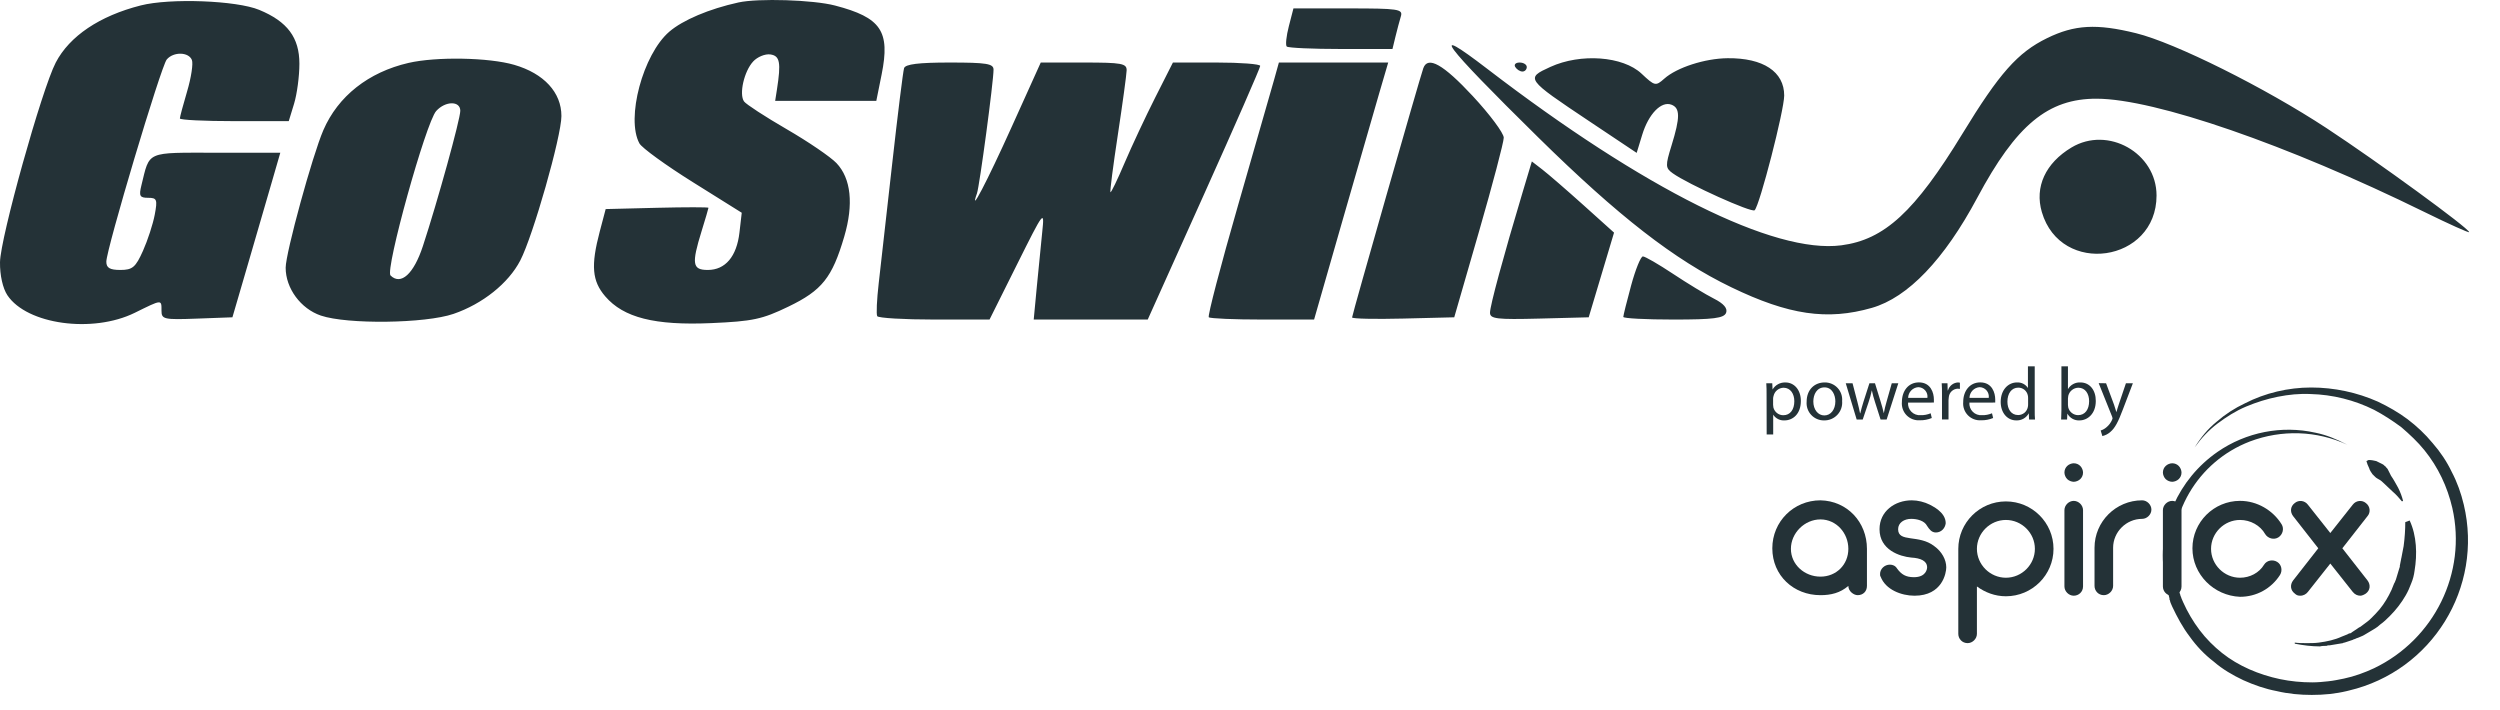 <svg width="162" height="46" viewBox="0 0 162 46" fill="none" xmlns="http://www.w3.org/2000/svg">
<g clip-path="url(#clip0_174_64)">
<path fill-rule="evenodd" clip-rule="evenodd" d="M9.124 0.351C6.457 1.028 4.503 2.341 3.611 4.057C2.706 5.798 0.022 15.411 0 16.99C-0.011 17.832 0.18 18.683 0.48 19.133C1.746 21.028 6.003 21.614 8.733 20.269C10.519 19.389 10.465 19.393 10.465 20.135C10.465 20.691 10.619 20.726 12.763 20.646L15.061 20.561L16.042 17.201C16.581 15.352 17.279 12.953 17.593 11.868L18.164 9.896H14.009C9.405 9.896 9.718 9.759 9.162 12.014C8.993 12.7 9.057 12.818 9.598 12.818C10.17 12.818 10.213 12.927 10.027 13.913C9.914 14.516 9.572 15.568 9.266 16.251C8.787 17.322 8.586 17.493 7.8 17.493C7.118 17.493 6.89 17.359 6.89 16.96C6.89 16.15 10.432 4.296 10.806 3.854C11.242 3.339 12.229 3.361 12.436 3.89C12.527 4.122 12.389 5.03 12.129 5.907C11.869 6.784 11.656 7.58 11.656 7.676C11.656 7.772 13.244 7.85 15.184 7.85H18.711L19.056 6.721C19.246 6.099 19.401 4.935 19.401 4.133C19.401 2.434 18.626 1.395 16.795 0.639C15.322 0.03 11.024 -0.131 9.124 0.351ZM47.849 0.16C45.958 0.575 44.246 1.299 43.368 2.056C41.662 3.526 40.552 7.677 41.434 9.292C41.592 9.582 43.149 10.712 44.893 11.802L48.065 13.786L47.917 15.067C47.739 16.621 47.002 17.493 45.866 17.493C44.866 17.493 44.804 17.11 45.462 14.982C45.706 14.194 45.907 13.511 45.909 13.465C45.911 13.42 44.413 13.42 42.58 13.465L39.248 13.548L38.862 15.009C38.281 17.213 38.365 18.208 39.219 19.203C40.407 20.587 42.426 21.098 46.084 20.938C48.78 20.82 49.389 20.691 51.089 19.869C53.269 18.817 53.923 17.997 54.707 15.332C55.324 13.235 55.147 11.561 54.203 10.569C53.821 10.167 52.369 9.178 50.976 8.371C49.584 7.564 48.34 6.755 48.213 6.573C47.88 6.098 48.217 4.621 48.804 3.985C49.079 3.686 49.58 3.48 49.917 3.527C50.538 3.614 50.62 4.047 50.345 5.805L50.231 6.535H53.508H56.785L57.13 4.822C57.694 2.019 57.099 1.139 54.111 0.359C52.694 -0.012 49.141 -0.124 47.849 0.16ZM83.517 1.7C83.352 2.335 83.291 2.927 83.381 3.015C83.471 3.103 85.049 3.175 86.888 3.175H90.232L90.427 2.371C90.535 1.93 90.692 1.338 90.777 1.057C90.919 0.59 90.623 0.545 87.374 0.545H83.815L83.517 1.7ZM132.654 2.47C130.742 3.405 129.559 4.74 127.164 8.667C124.082 13.718 122.112 15.533 119.316 15.897C114.974 16.462 106.546 12.261 96.371 4.458C92.494 1.485 93.46 2.784 99.671 8.897C104.879 14.022 108.504 16.836 112.19 18.616C115.913 20.414 118.408 20.779 121.296 19.95C123.633 19.28 125.984 16.824 128.127 12.814C130.651 8.093 132.711 6.385 135.872 6.396C139.643 6.408 148.221 9.374 157.096 13.734C158.693 14.518 160 15.107 160 15.043C160 14.804 154.081 10.486 150.766 8.307C146.759 5.674 140.942 2.774 138.416 2.152C135.857 1.521 134.435 1.6 132.654 2.47ZM26.471 4.077C23.875 4.678 21.907 6.231 20.953 8.435C20.243 10.074 18.513 16.388 18.511 17.347C18.509 18.679 19.484 20.005 20.793 20.45C22.507 21.031 27.559 20.967 29.39 20.339C31.273 19.694 32.947 18.356 33.713 16.881C34.54 15.293 36.38 8.831 36.38 7.519C36.38 5.99 35.25 4.763 33.325 4.202C31.68 3.723 28.273 3.661 26.471 4.077ZM100.463 4.336C98.845 5.075 98.868 5.107 102.971 7.847L106.056 9.907L106.414 8.737C106.827 7.383 107.649 6.535 108.307 6.783C108.878 6.998 108.88 7.603 108.316 9.426C107.908 10.745 107.914 10.885 108.394 11.229C109.38 11.937 113.518 13.804 113.701 13.624C114.03 13.302 115.615 7.146 115.616 6.191C115.616 4.645 114.256 3.749 111.948 3.772C110.476 3.787 108.661 4.373 107.846 5.097C107.287 5.593 107.232 5.581 106.371 4.772C105.166 3.64 102.428 3.437 100.463 4.336ZM58.584 4.417C58.519 4.618 58.171 7.412 57.812 10.626C57.452 13.84 57.059 17.325 56.939 18.369C56.818 19.414 56.775 20.367 56.844 20.488C56.913 20.608 58.578 20.707 60.546 20.707H64.122L65.907 17.128C67.647 13.64 67.688 13.585 67.539 15.009C67.454 15.813 67.295 17.424 67.185 18.588L66.985 20.707H70.679H74.373L78.019 12.598C80.025 8.139 81.664 4.391 81.662 4.271C81.66 4.15 80.386 4.052 78.831 4.052H76.005L74.86 6.316C74.231 7.562 73.337 9.47 72.874 10.556C72.412 11.643 71.999 12.498 71.957 12.456C71.915 12.414 72.131 10.736 72.437 8.727C72.742 6.718 72.998 4.844 73.006 4.563C73.018 4.112 72.693 4.052 70.23 4.052H67.441L65.561 8.215C63.952 11.78 62.778 14.027 63.309 12.525C63.475 12.056 64.381 5.284 64.381 4.513C64.381 4.125 63.931 4.052 61.542 4.052C59.532 4.052 58.668 4.158 58.584 4.417ZM82.567 5.147C82.399 5.75 81.342 9.431 80.219 13.326C79.096 17.222 78.246 20.477 78.329 20.558C78.412 20.64 79.982 20.707 81.817 20.707H85.153L86.976 14.352C87.978 10.856 89.059 7.109 89.378 6.024L89.956 4.052H86.414H82.872L82.567 5.147ZM92.231 4.417C92.005 5.045 87.615 20.405 87.615 20.57C87.615 20.656 89.105 20.689 90.925 20.643L94.235 20.561L95.838 15.009C96.719 11.956 97.442 9.217 97.443 8.923C97.444 8.629 96.54 7.415 95.435 6.226C93.525 4.171 92.523 3.605 92.231 4.417ZM98.19 4.344C98.291 4.505 98.5 4.636 98.654 4.636C98.809 4.636 98.935 4.505 98.935 4.344C98.935 4.183 98.726 4.052 98.47 4.052C98.215 4.052 98.089 4.183 98.19 4.344ZM29.827 7.179C29.827 7.725 28.351 13.065 27.404 15.945C26.809 17.757 25.979 18.51 25.306 17.851C24.944 17.495 27.599 7.931 28.266 7.193C28.861 6.534 29.827 6.526 29.827 7.179ZM134.233 9.557C132.545 10.57 131.835 12.114 132.311 13.741C133.532 17.916 139.744 17.019 139.744 12.668C139.744 9.915 136.598 8.139 134.233 9.557ZM98.67 12.443C97.411 16.644 96.552 19.817 96.552 20.263C96.552 20.663 96.991 20.715 99.75 20.644L102.948 20.561L103.769 17.817L104.59 15.074L102.616 13.299C101.53 12.323 100.332 11.286 99.953 10.993L99.264 10.461L98.67 12.443ZM105.699 18.49C105.419 19.521 105.19 20.442 105.19 20.536C105.19 20.63 106.65 20.707 108.435 20.707C111.037 20.707 111.713 20.62 111.851 20.271C111.963 19.983 111.697 19.672 111.063 19.352C110.536 19.087 109.342 18.362 108.409 17.742C107.476 17.123 106.599 16.616 106.46 16.616C106.322 16.616 105.979 17.459 105.699 18.49Z" fill="#243237"/>
<path d="M156.146 33.728C156.606 34.717 156.642 35.918 156.465 36.977C156.429 37.26 156.358 37.543 156.252 37.79C156.146 38.072 156.039 38.32 155.897 38.567C155.614 39.062 155.259 39.521 154.869 39.909C154.657 40.121 154.479 40.298 154.231 40.474C154.125 40.58 154.019 40.651 153.912 40.721C153.841 40.757 153.806 40.792 153.735 40.828C153.664 40.863 153.629 40.898 153.558 40.934L153.381 41.039C153.31 41.075 153.274 41.11 153.203 41.145C153.097 41.216 152.955 41.251 152.813 41.322C152.742 41.357 152.672 41.357 152.636 41.393C152.565 41.428 152.494 41.428 152.459 41.463L152.246 41.534L152.033 41.605L151.927 41.64C151.892 41.64 151.856 41.64 151.821 41.675L151.608 41.711C151.537 41.711 151.466 41.746 151.395 41.746C151.324 41.746 151.254 41.781 151.183 41.781L150.97 41.816C150.899 41.816 150.828 41.816 150.757 41.852C150.615 41.852 150.474 41.852 150.332 41.887C149.8 41.887 149.233 41.816 148.701 41.711V41.64C148.949 41.675 149.233 41.675 149.481 41.675C149.729 41.675 150.013 41.675 150.261 41.64C150.793 41.569 151.289 41.463 151.75 41.251L151.927 41.181L152.104 41.11C152.175 41.075 152.211 41.039 152.282 41.039C152.352 41.039 152.388 40.969 152.459 40.934C152.565 40.863 152.672 40.792 152.778 40.721C152.813 40.686 152.884 40.651 152.955 40.616L153.097 40.51C153.132 40.474 153.203 40.439 153.239 40.404C153.274 40.368 153.345 40.333 153.381 40.298C153.487 40.227 153.593 40.121 153.664 40.05C153.841 39.874 154.019 39.697 154.196 39.485C154.515 39.097 154.763 38.673 154.976 38.214C155.011 38.143 155.011 38.108 155.047 38.037C155.082 37.967 155.082 37.931 155.118 37.861C155.118 37.825 155.153 37.79 155.153 37.79L155.188 37.719C155.224 37.649 155.224 37.613 155.259 37.543C155.33 37.295 155.401 37.084 155.472 36.836L155.508 36.73V36.695V36.66L155.543 36.483L155.578 36.306C155.578 36.236 155.614 36.165 155.614 36.13C155.649 35.883 155.72 35.635 155.756 35.388C155.827 34.858 155.862 34.328 155.862 33.834L156.146 33.728Z" fill="#243237"/>
<path d="M153.486 29.807C153.663 29.807 153.84 29.842 153.982 29.878C154.053 29.913 154.124 29.948 154.195 29.984C154.265 30.019 154.336 30.054 154.407 30.09C154.478 30.125 154.514 30.196 154.584 30.231C154.62 30.302 154.691 30.337 154.726 30.408C154.762 30.478 154.797 30.549 154.833 30.619C154.868 30.69 154.904 30.761 154.939 30.831C155.116 31.079 155.258 31.361 155.4 31.608C155.542 31.891 155.648 32.174 155.719 32.456L155.648 32.492C155.471 32.28 155.258 32.032 155.045 31.856C154.833 31.644 154.62 31.467 154.407 31.255C154.301 31.149 154.195 31.079 154.053 31.008C153.982 30.973 153.946 30.937 153.876 30.867C153.84 30.831 153.769 30.761 153.734 30.726C153.663 30.619 153.556 30.478 153.521 30.337C153.45 30.196 153.379 30.019 153.344 29.878L153.486 29.807Z" fill="#243237"/>
<path d="M152.104 28.819C150.118 27.9 147.85 27.83 145.794 28.607C142.39 29.913 140.334 33.41 140.902 37.048C140.937 37.401 141.043 37.719 141.114 38.073L141.291 38.567V38.602L141.327 38.673C141.327 38.708 141.362 38.744 141.362 38.779C141.398 38.85 141.433 38.956 141.469 39.026C141.752 39.662 142.107 40.263 142.532 40.828C142.958 41.393 143.454 41.887 143.986 42.311C144.517 42.735 145.12 43.088 145.758 43.371C146.396 43.653 147.07 43.865 147.743 44.007C148.417 44.148 149.126 44.218 149.835 44.218C150.189 44.218 150.544 44.183 150.863 44.148C151.217 44.112 151.536 44.042 151.891 43.971C152.564 43.83 153.238 43.583 153.841 43.3C157.74 41.428 159.867 37.119 158.91 32.916C158.591 31.538 157.988 30.267 157.102 29.172C156.677 28.642 156.145 28.147 155.613 27.688C155.046 27.264 154.443 26.876 153.841 26.558C152.564 25.922 151.146 25.569 149.728 25.534C149.019 25.498 148.311 25.569 147.602 25.71C146.893 25.852 146.219 26.064 145.545 26.346C144.872 26.629 144.269 27.017 143.702 27.441C143.135 27.865 142.639 28.395 142.213 28.995C142.603 28.359 143.064 27.794 143.631 27.335C144.198 26.841 144.801 26.452 145.475 26.134C146.786 25.463 148.275 25.11 149.764 25.11C151.253 25.11 152.742 25.428 154.089 26.028C154.762 26.346 155.436 26.735 156.003 27.159C156.606 27.618 157.137 28.112 157.634 28.713C158.13 29.278 158.555 29.913 158.875 30.585C159.229 31.256 159.477 31.962 159.654 32.704C160.931 38.073 157.598 43.477 152.21 44.748C152.175 44.748 152.104 44.783 152.068 44.783C151.324 44.96 150.579 45.031 149.799 45.031C149.055 45.031 148.275 44.96 147.531 44.783C146.786 44.642 146.077 44.395 145.368 44.077C144.695 43.759 144.021 43.371 143.454 42.876C142.851 42.417 142.32 41.852 141.894 41.252C141.433 40.651 141.079 39.98 140.76 39.309C140.724 39.238 140.689 39.132 140.653 39.062C140.653 39.026 140.618 38.991 140.618 38.92L140.582 38.85V38.814V38.779L140.441 38.214C140.334 37.861 140.263 37.472 140.228 37.119C139.803 34.081 141.15 31.044 143.702 29.278C145.545 28.006 147.85 27.547 150.048 28.041C150.757 28.183 151.43 28.465 152.104 28.819Z" fill="#243237"/>
<path d="M120.978 35.565V37.967C120.978 38.32 120.73 38.567 120.376 38.567C120.128 38.567 119.773 38.32 119.773 37.967C119.241 38.426 118.639 38.567 117.965 38.567C116.228 38.567 114.846 37.296 114.846 35.53C114.846 33.799 116.228 32.421 117.965 32.421C119.702 32.457 120.978 33.834 120.978 35.565ZM119.773 35.565C119.773 34.541 118.993 33.658 117.965 33.658C116.937 33.658 116.051 34.541 116.051 35.565C116.051 36.589 116.937 37.366 117.965 37.366C118.993 37.366 119.773 36.589 119.773 35.565Z" fill="#243237"/>
<path d="M126.118 36.766C126.118 37.119 125.87 38.602 124.062 38.602C123.211 38.602 122.183 38.214 121.864 37.366C121.828 37.331 121.828 37.26 121.828 37.19C121.828 36.872 122.112 36.589 122.467 36.589C122.644 36.589 122.821 36.66 122.927 36.837C123.211 37.225 123.495 37.402 124.026 37.402C124.806 37.402 124.877 36.872 124.877 36.766C124.877 36.342 124.452 36.165 123.849 36.13C123.105 36.059 121.793 35.636 121.793 34.293C121.793 33.128 122.786 32.421 123.884 32.421C124.274 32.421 124.7 32.527 125.054 32.704C125.161 32.775 126.082 33.163 126.082 33.905C126.047 34.223 125.799 34.505 125.444 34.505C125.161 34.505 125.019 34.293 124.877 34.081C124.7 33.728 124.204 33.622 123.849 33.622C123.388 33.622 122.998 33.87 122.998 34.293C122.998 35.176 124.345 34.611 125.338 35.388C125.834 35.742 126.118 36.271 126.118 36.766Z" fill="#243237"/>
<path d="M128.104 38.002V41.075C128.104 41.392 127.82 41.675 127.501 41.675C127.147 41.675 126.898 41.392 126.898 41.075V35.565C126.898 33.869 128.281 32.492 129.983 32.492C131.684 32.492 133.067 33.869 133.067 35.565C133.067 37.26 131.684 38.638 129.983 38.638C129.274 38.638 128.635 38.39 128.104 38.002ZM128.104 35.565C128.104 36.589 128.955 37.437 129.983 37.437C131.011 37.437 131.861 36.589 131.861 35.565C131.861 34.54 131.011 33.693 129.983 33.693C128.955 33.693 128.104 34.54 128.104 35.565Z" fill="#243237"/>
<path d="M133.953 31.044C133.846 30.938 133.775 30.761 133.775 30.62C133.775 30.443 133.846 30.302 133.953 30.196C134.059 30.09 134.236 30.02 134.378 30.02C134.555 30.02 134.697 30.09 134.803 30.196C134.91 30.302 134.981 30.479 134.981 30.62C134.981 30.797 134.91 30.938 134.803 31.044C134.697 31.15 134.52 31.22 134.378 31.22C134.236 31.22 134.059 31.15 133.953 31.044ZM133.775 38.002V33.057C133.775 32.739 134.059 32.457 134.378 32.457C134.697 32.457 134.981 32.739 134.981 33.057V38.002C134.981 38.355 134.697 38.602 134.378 38.602C134.059 38.602 133.775 38.32 133.775 38.002Z" fill="#243237"/>
<path d="M139.411 33.022C139.411 33.34 139.128 33.622 138.809 33.622C137.781 33.622 136.93 34.47 136.93 35.494V37.967C136.93 38.285 136.646 38.567 136.327 38.567C135.973 38.567 135.725 38.285 135.725 37.967V35.494C135.725 33.799 137.107 32.421 138.809 32.421C139.128 32.421 139.411 32.704 139.411 33.022Z" fill="#243237"/>
<path d="M140.333 31.044C140.227 30.938 140.156 30.761 140.156 30.62C140.156 30.443 140.227 30.302 140.333 30.196C140.44 30.09 140.617 30.02 140.759 30.02C140.936 30.02 141.078 30.09 141.184 30.196C141.291 30.302 141.362 30.479 141.362 30.62C141.362 30.797 141.291 30.938 141.184 31.044C141.078 31.15 140.901 31.22 140.759 31.22C140.617 31.22 140.44 31.15 140.333 31.044ZM140.156 38.002V33.057C140.156 32.739 140.44 32.457 140.759 32.457C141.078 32.457 141.362 32.739 141.362 33.057V38.002C141.362 38.355 141.078 38.602 140.759 38.602C140.404 38.602 140.156 38.32 140.156 38.002Z" fill="#243237"/>
<path d="M142.07 35.529C142.07 33.834 143.453 32.456 145.154 32.456C146.253 32.456 147.281 33.057 147.849 33.975C148.026 34.258 147.92 34.646 147.636 34.823C147.352 35 146.962 34.894 146.785 34.611C146.466 34.046 145.828 33.693 145.154 33.693C144.126 33.693 143.276 34.541 143.276 35.565C143.276 36.589 144.126 37.437 145.154 37.437C145.793 37.437 146.395 37.119 146.714 36.589C146.891 36.306 147.281 36.236 147.565 36.413C147.849 36.589 147.92 36.978 147.742 37.26C147.175 38.143 146.218 38.673 145.154 38.673C143.453 38.602 142.07 37.225 142.07 35.529Z" fill="#243237"/>
<path d="M153.415 37.613C153.628 37.896 153.592 38.249 153.309 38.461C153.202 38.532 153.06 38.602 152.954 38.602C152.777 38.602 152.6 38.532 152.458 38.355L151.004 36.518L149.551 38.355C149.445 38.496 149.267 38.602 149.055 38.602C148.913 38.602 148.806 38.567 148.7 38.461C148.417 38.249 148.381 37.896 148.594 37.613L150.224 35.529L148.594 33.445C148.381 33.163 148.417 32.81 148.7 32.598C148.948 32.386 149.338 32.421 149.551 32.704L151.004 34.54L152.458 32.704C152.67 32.421 153.06 32.386 153.309 32.598C153.592 32.81 153.628 33.198 153.415 33.445L151.784 35.529L153.415 37.613Z" fill="#243237"/>
<path d="M114.474 25.605C114.474 25.304 114.474 25.062 114.455 24.837H114.843L114.862 25.241C114.947 25.096 115.069 24.977 115.216 24.897C115.363 24.816 115.53 24.777 115.697 24.783C116.267 24.783 116.696 25.266 116.696 25.979C116.696 26.825 116.18 27.243 115.627 27.243C115.484 27.25 115.342 27.22 115.215 27.154C115.088 27.089 114.98 26.992 114.903 26.872V28.152H114.48L114.474 25.605ZM114.897 26.231C114.899 26.29 114.905 26.348 114.916 26.405C114.952 26.548 115.035 26.676 115.151 26.767C115.268 26.858 115.411 26.907 115.559 26.907C116.009 26.907 116.272 26.538 116.272 25.998C116.272 25.526 116.026 25.125 115.573 25.125C115.422 25.129 115.276 25.183 115.159 25.279C115.042 25.374 114.961 25.506 114.927 25.654C114.909 25.71 114.899 25.768 114.897 25.827V26.231Z" fill="#243237"/>
<path d="M119.37 25.992C119.384 26.153 119.364 26.315 119.311 26.468C119.258 26.621 119.173 26.761 119.063 26.878C118.953 26.996 118.818 27.09 118.67 27.152C118.521 27.215 118.36 27.246 118.199 27.243C118.043 27.245 117.888 27.214 117.745 27.153C117.602 27.092 117.473 27.002 117.367 26.887C117.26 26.774 117.179 26.639 117.128 26.492C117.077 26.344 117.057 26.188 117.07 26.033C117.07 25.244 117.586 24.782 118.237 24.782C118.393 24.779 118.548 24.809 118.692 24.87C118.836 24.93 118.966 25.021 119.073 25.135C119.18 25.249 119.262 25.384 119.313 25.532C119.364 25.68 119.384 25.837 119.37 25.992ZM117.504 26.017C117.504 26.532 117.8 26.92 118.218 26.92C118.635 26.92 118.931 26.538 118.931 26.009C118.931 25.61 118.733 25.102 118.228 25.102C117.724 25.102 117.504 25.569 117.504 26.017Z" fill="#243237"/>
<path d="M120.045 24.836L120.357 26.032C120.425 26.303 120.487 26.537 120.53 26.778H120.547C120.598 26.542 120.677 26.29 120.753 26.035L121.138 24.836H121.499L121.862 26.011C121.949 26.282 122.017 26.553 122.071 26.778C122.118 26.521 122.179 26.267 122.253 26.016L122.587 24.836H123.01L122.253 27.188H121.862L121.504 26.065C121.42 25.811 121.351 25.553 121.295 25.292C121.24 25.555 121.169 25.815 121.081 26.07L120.704 27.188H120.313L119.605 24.836H120.045Z" fill="#243237"/>
<path d="M123.642 26.089C123.633 26.198 123.648 26.308 123.685 26.411C123.723 26.514 123.783 26.607 123.86 26.684C123.938 26.762 124.031 26.822 124.134 26.859C124.237 26.897 124.347 26.912 124.456 26.903C124.679 26.91 124.901 26.868 125.107 26.781L125.18 27.087C124.933 27.191 124.667 27.241 124.399 27.234C124.242 27.245 124.084 27.221 123.937 27.165C123.79 27.109 123.656 27.021 123.546 26.909C123.436 26.796 123.352 26.66 123.3 26.512C123.248 26.363 123.228 26.205 123.243 26.048C123.243 25.338 123.661 24.779 124.345 24.779C125.112 24.779 125.316 25.454 125.316 25.888C125.32 25.954 125.32 26.02 125.316 26.086L123.642 26.089ZM124.895 25.782C124.908 25.697 124.902 25.61 124.878 25.527C124.854 25.444 124.812 25.367 124.756 25.302C124.7 25.236 124.631 25.183 124.553 25.146C124.475 25.109 124.39 25.09 124.304 25.088C124.127 25.101 123.962 25.179 123.841 25.308C123.719 25.436 123.65 25.606 123.647 25.782H124.895Z" fill="#243237"/>
<path d="M125.841 25.569C125.841 25.298 125.841 25.053 125.822 24.837H126.197L126.21 25.298H126.229C126.27 25.154 126.355 25.027 126.473 24.934C126.59 24.842 126.734 24.788 126.883 24.782C126.923 24.782 126.963 24.787 127.002 24.799V25.2C126.955 25.191 126.907 25.186 126.858 25.186C126.713 25.192 126.575 25.25 126.469 25.349C126.363 25.449 126.297 25.584 126.283 25.729C126.272 25.795 126.266 25.862 126.264 25.93V27.183H125.841V25.569Z" fill="#243237"/>
<path d="M127.617 26.089C127.608 26.198 127.623 26.308 127.661 26.411C127.699 26.514 127.758 26.607 127.836 26.684C127.913 26.762 128.006 26.822 128.109 26.859C128.212 26.897 128.322 26.912 128.431 26.903C128.654 26.91 128.876 26.868 129.082 26.781L129.155 27.087C128.908 27.191 128.642 27.241 128.374 27.234C128.217 27.245 128.059 27.222 127.911 27.166C127.764 27.11 127.63 27.023 127.52 26.91C127.41 26.797 127.325 26.661 127.273 26.513C127.22 26.364 127.201 26.205 127.216 26.048C127.216 25.338 127.636 24.779 128.32 24.779C129.088 24.779 129.291 25.454 129.291 25.888C129.295 25.954 129.295 26.02 129.291 26.086L127.617 26.089ZM128.871 25.782C128.883 25.697 128.877 25.61 128.853 25.527C128.829 25.444 128.788 25.367 128.732 25.302C128.676 25.236 128.607 25.183 128.529 25.146C128.45 25.109 128.365 25.09 128.279 25.088C128.103 25.101 127.938 25.179 127.816 25.308C127.695 25.436 127.626 25.606 127.623 25.782H128.871Z" fill="#243237"/>
<path d="M131.85 23.738V26.581C131.85 26.789 131.85 27.028 131.869 27.188H131.484L131.465 26.779C131.387 26.925 131.269 27.047 131.125 27.129C130.981 27.211 130.817 27.25 130.651 27.242C130.084 27.242 129.645 26.76 129.645 26.046C129.645 25.265 130.127 24.782 130.7 24.782C130.839 24.774 130.979 24.803 131.104 24.866C131.229 24.93 131.335 25.025 131.41 25.143V23.738H131.85ZM131.421 25.794C131.422 25.734 131.415 25.674 131.402 25.615C131.372 25.474 131.294 25.347 131.182 25.256C131.069 25.166 130.928 25.117 130.784 25.119C130.342 25.119 130.081 25.506 130.081 26.027C130.081 26.502 130.315 26.895 130.776 26.895C130.923 26.895 131.065 26.844 131.18 26.752C131.294 26.659 131.372 26.529 131.402 26.385C131.416 26.325 131.422 26.263 131.421 26.201V25.794Z" fill="#243237"/>
<path d="M133.561 27.188C133.561 27.028 133.58 26.789 133.58 26.581V23.738H134.003V25.216C134.085 25.076 134.204 24.96 134.348 24.884C134.492 24.807 134.654 24.772 134.816 24.782C135.4 24.782 135.812 25.268 135.807 25.984C135.807 26.825 135.264 27.242 134.751 27.242C134.592 27.251 134.433 27.214 134.294 27.135C134.155 27.057 134.041 26.941 133.965 26.8L133.946 27.188H133.561ZM134.003 26.244C134.003 26.297 134.01 26.35 134.022 26.401C134.057 26.544 134.14 26.671 134.256 26.761C134.372 26.852 134.515 26.901 134.662 26.901C135.109 26.901 135.375 26.537 135.375 25.997C135.375 25.525 135.134 25.124 134.678 25.124C134.527 25.126 134.38 25.179 134.262 25.274C134.143 25.369 134.06 25.5 134.024 25.647C134.012 25.705 134.005 25.764 134.003 25.824V26.244Z" fill="#243237"/>
<path d="M136.474 24.836L136.99 26.225C137.044 26.382 137.101 26.567 137.142 26.708C137.185 26.567 137.234 26.385 137.293 26.217L137.76 24.836H138.21L137.57 26.513C137.264 27.326 137.055 27.733 136.756 27.985C136.608 28.12 136.428 28.213 136.233 28.257L136.124 27.896C136.262 27.853 136.39 27.782 136.499 27.687C136.654 27.559 136.777 27.396 136.859 27.212C136.877 27.18 136.889 27.145 136.895 27.109C136.89 27.071 136.88 27.034 136.865 26.998L135.994 24.828L136.474 24.836Z" fill="#243237"/>
</g>
<defs>
<clipPath id="clip0_174_64">
<rect width="162" height="46" fill="white"/>
</clipPath>
</defs>
</svg>
